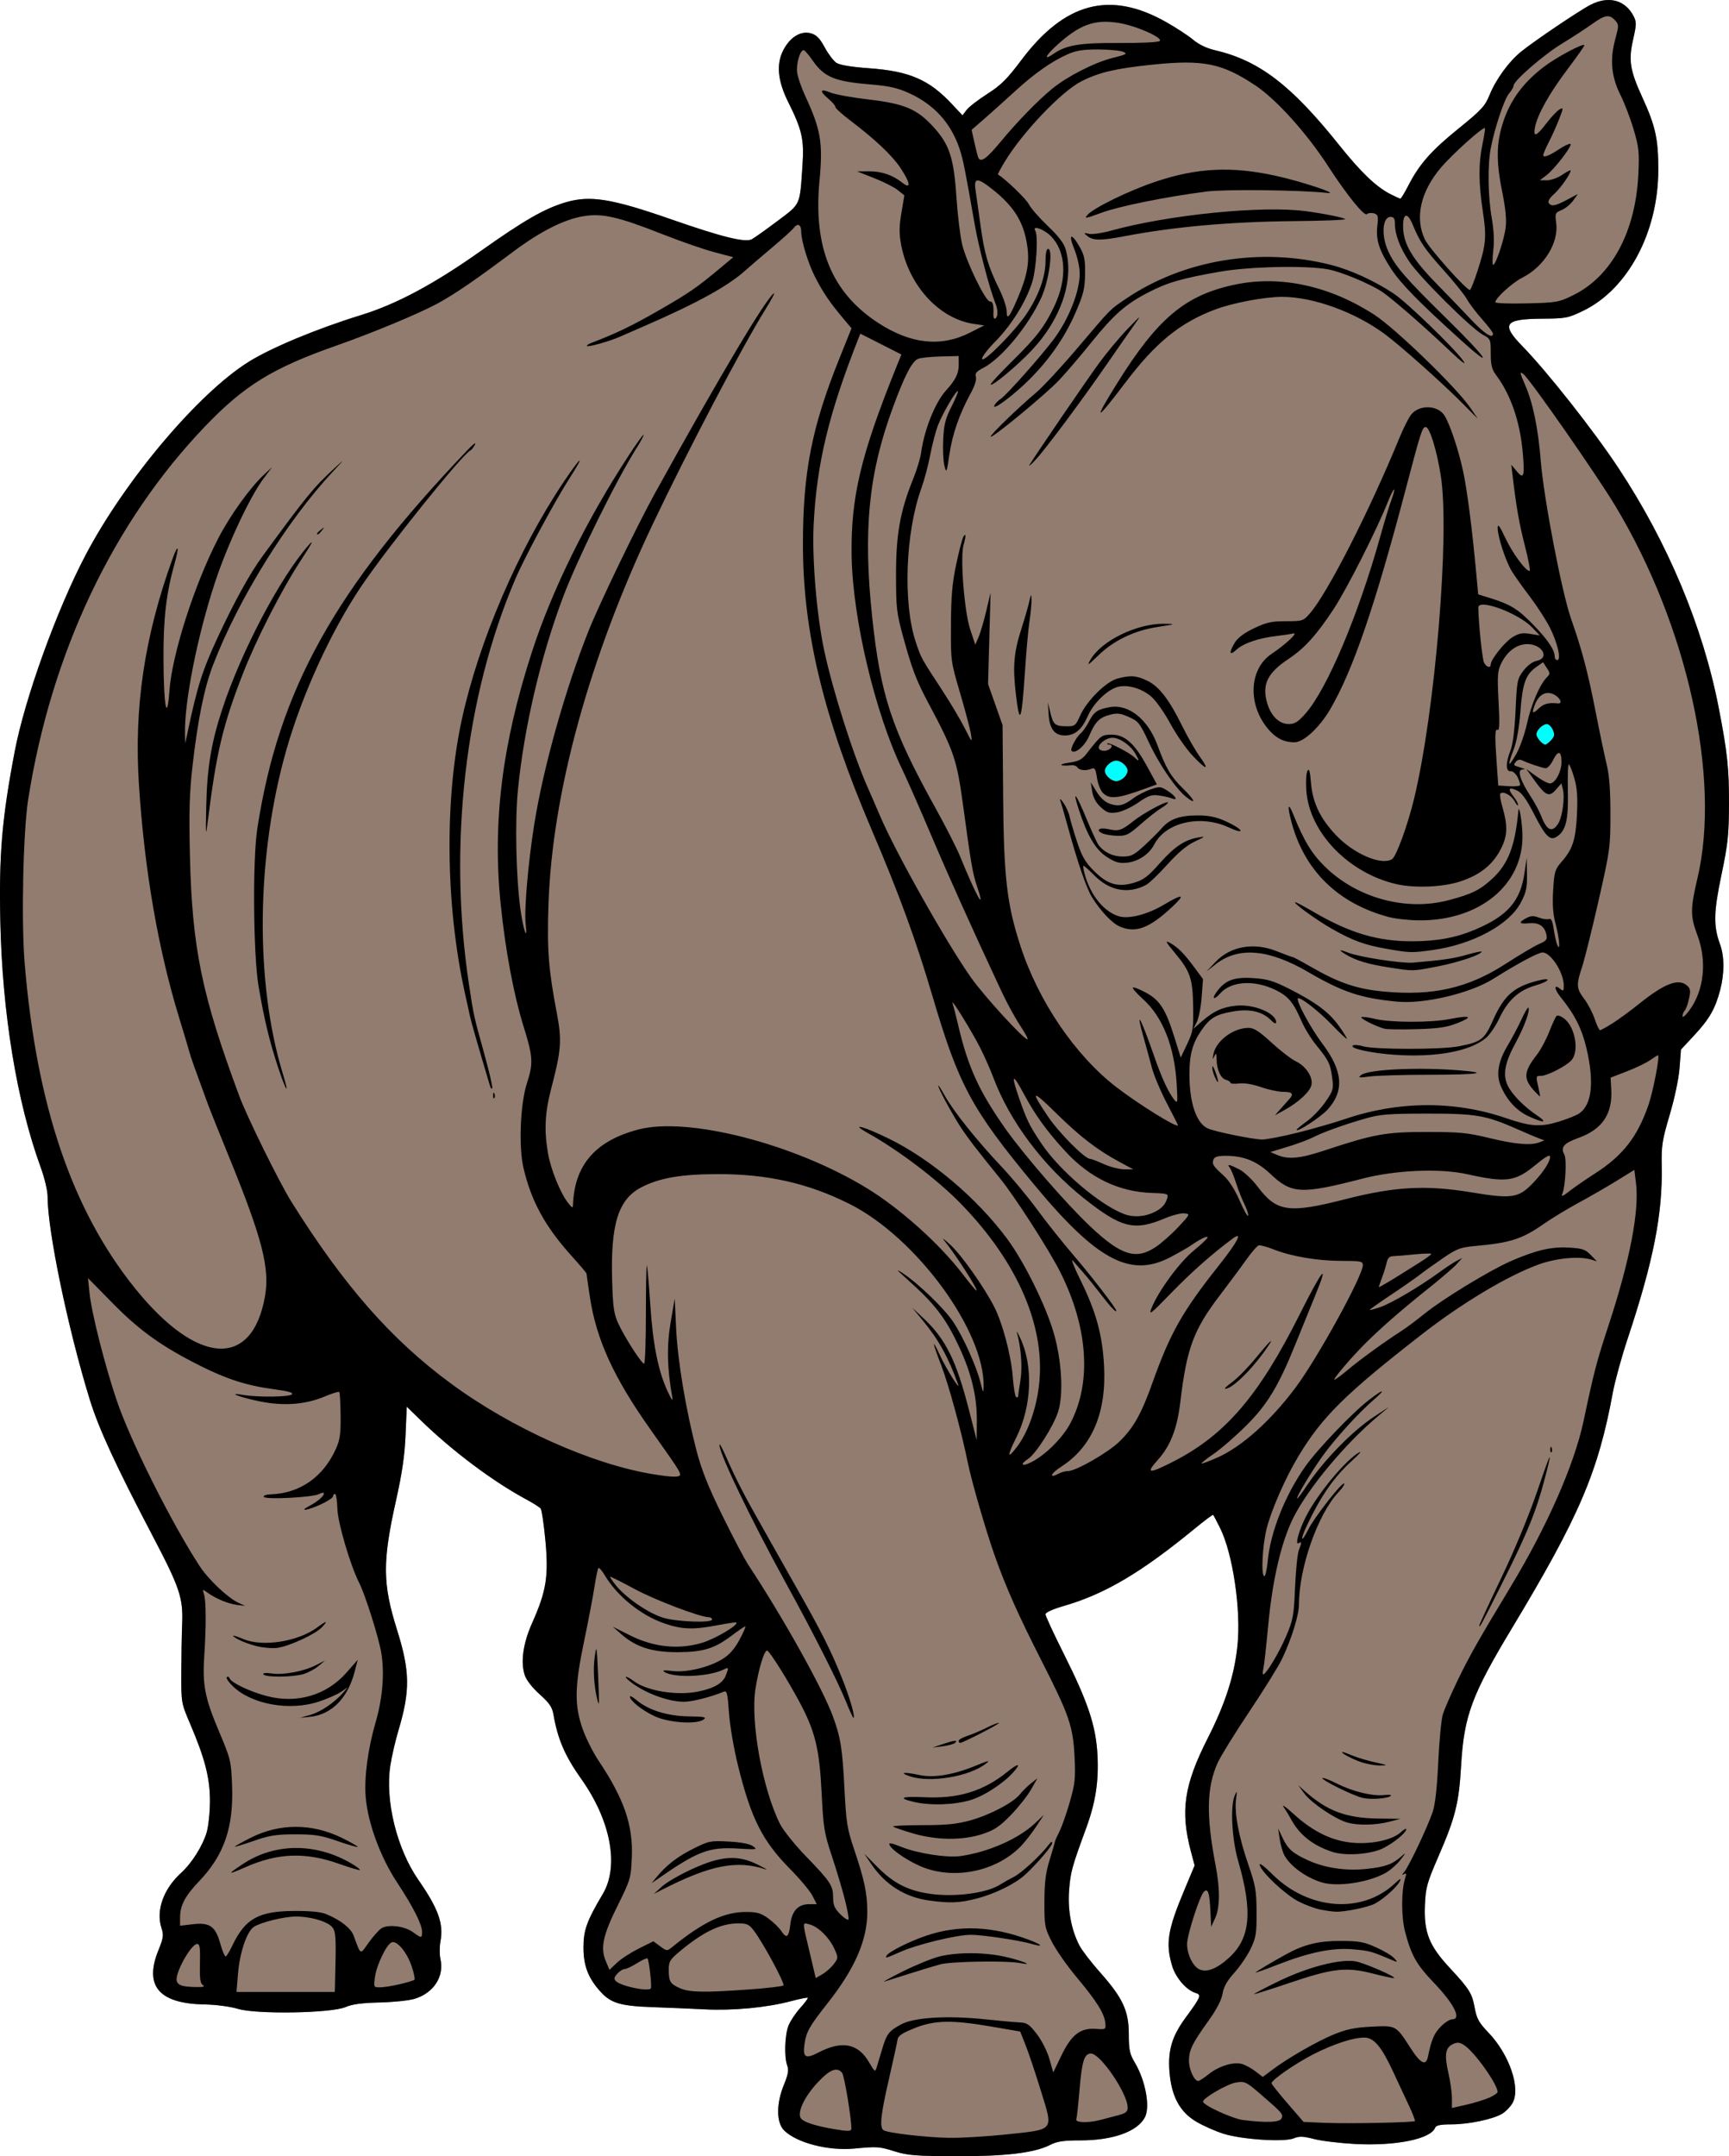 <svg height="302.043" viewBox="0 0 242.307 302.043" width="242.307" xmlns="http://www.w3.org/2000/svg"><g transform="translate(-17.644 -56.975)"><path d="m143.04 358.342c-2.179-.683-2.438-.701-5.7-.394-3.639.343-8.071-.811-9.814-2.553-1.1-1.1-1.108-3.743-.02-6.391.586-1.425.699-2.064.472-2.661-.46-1.209-.354-4.373.189-5.672.268-.641 1.008-1.743 1.645-2.448s1.101-1.334 1.033-1.398c-.069-.064-1.133.15-2.365.475-3.422.904-8.109 1.348-12.091 1.145-1.974-.1-5.245-.239-7.269-.309-4.451-.153-5.826-.549-7.245-2.085-1.778-1.925-2.462-3.67-2.462-6.28 0-2.421.47-3.722 2.703-7.478 2.324-3.91 1.137-10.269-3.01-16.121-2.302-3.249-3.305-5.576-3.903-9.055-.173-1.009-.582-1.603-1.928-2.805-1.025-.915-1.86-1.985-2.088-2.674-.609-1.845-.238-4.47 1.035-7.321 1.977-4.429 2.317-6.518 1.864-11.452-.214-2.325-.516-4.384-.672-4.574-.156-.19-1.042-.753-1.969-1.251-4.694-2.521-10.387-6.784-14.841-11.115l-1.956-1.901-.167 3.947c-.122 2.893-.479 5.344-1.335 9.178-1.919 8.594-1.895 11.667.139 18.129 1.823 5.794 1.861 8.54.194 14.109-.425 1.421-.935 3.625-1.132 4.899-.757 4.881.905 11.666 3.923 16.008 2.783 4.004 3.561 6.153 3.107 8.581-.144.77-.148 1.903-.01 2.517.55 2.44-.917 4.724-3.578 5.567-.765.242-2.974.477-4.91.521-2.506.057-3.889.242-4.8.64-1.982.867-12.475 1.045-15.082.257-1.096-.331-3.078-.591-4.758-.624-6.328-.123-8.421-2.604-6.396-7.586.695-1.71.755-2.127.441-3.078-.818-2.478.251-5.496 2.753-7.773 1.476-1.343 2.99-3.738 3.562-5.633.253-.839.463-2.822.466-4.406.007-3.239-.691-5.954-2.795-10.88-1.219-2.855-1.23-2.916-1.219-7.04.006-2.288.062-5.456.124-7.04.136-3.499-.369-5.001-4.04-12-5.255-10.02-7.658-15.224-8.919-19.316-3.051-9.903-5.906-23.637-5.899-28.383.001-.832-.416-2.603-.97-4.122-3.346-9.168-5.389-21.622-5.66-34.502-.197-9.353.227-14.336 2.02-23.758 1.413-7.426 5.901-19.854 9.937-27.52 5.52-10.484 15.781-22.639 22.835-27.051 3.172-1.984 9.591-4.653 15.757-6.552 4.99-1.537 10.259-4.358 16.819-9.003 6.072-4.3 8.915-5.927 11.882-6.801 3.415-1.006 6.446-.515 14.796 2.398 7.075 2.468 10.349 3.277 11.271 2.783.371-.199 1.989-1.349 3.595-2.556 3.299-2.48 3.123-2.087 3.507-7.807.244-3.632-.058-4.97-1.998-8.852-1.479-2.959-1.704-5.322-.693-7.27.958-1.847 2.464-2.762 3.883-2.359.777.221 1.237.691 1.926 1.97.498.924 1.236 1.897 1.641 2.162.473.31 2.095.579 4.535.753 5.696.406 8.445 1.593 11.665 5.036l1.466 1.567.569-.755c.313-.415 1.621-1.427 2.906-2.248 1.91-1.22 2.776-2.079 4.736-4.693 6.102-8.14 12.45-9.821 20.315-5.379 1.449.818 3.172 1.946 3.828 2.505.736.627 1.869 1.174 2.954 1.425 6.246 1.447 10.72 4.855 17.494 13.324 3.037 3.797 5.167 5.835 7.162 6.853.681.347 1.314.632 1.406.632.092 0 .594-.828 1.115-1.84 1.54-2.994 3.192-4.867 7.033-7.976 3.203-2.592 3.712-3.142 4.342-4.694.898-2.209 2.709-4.694 4.436-6.088 1.913-1.544 8.188-5.773 9.743-6.566 2.512-1.282 4.834-.667 6 1.588.428.827.423 1.171-.043 3.221-.681 2.994-.464 4.369 1.293 8.202 1.834 4 2.231 5.817 2.222 10.155-.018 8.72-4.267 16.676-10.523 19.708-2.125 1.029-2.426 1.087-5.852 1.112-5.19.038-5.688.751-2.682 3.836 3.52 3.613 10.011 11.844 13.488 17.104 6.921 10.47 11.852 22.266 14.045 33.6 1.21 6.254 1.446 8.468 1.43 13.44-.014 4.326-.148 5.594-1.055 9.92-1.105 5.272-1.142 7.159-.19 9.76.609 1.665.615 4.048.018 6.343-.688 2.64-1.514 4.088-3.634 6.367l-1.871 2.01-.193 2.56c-.113 1.498-.684 4.219-1.378 6.56-1.06 3.577-1.179 4.338-1.123 7.2.132 6.734-1.168 13.322-4.772 24.169-.849 2.557-1.782 5.941-2.073 7.52-2.059 11.189-4.723 17.409-14.172 33.087-5.612 9.312-6.698 12.252-7.1 19.224-.301 5.222-.8 7.227-3.148 12.64-1.641 3.784-1.815 4.406-1.919 6.88-.161 3.8.574 5.666 3.454 8.772 2.813 3.034 3.141 3.561 3.532 5.678.269 1.455.595 2.04 1.877 3.37 2.973 3.084 4.609 7.879 3.393 9.939-.31.525-.958 1.187-1.44 1.472-1.308.773-4.678 1.479-7.083 1.484-1.553.003-2.173.129-2.303.466-.61 1.589-5.539 2.588-11.251 2.28-2.112-.114-4.688-.426-5.725-.695-1.523-.394-2.064-.413-2.82-.1-1.353.56-7.246.18-9.856-.636-1.144-.358-2.872-1.123-3.84-1.701-2.319-1.384-3.482-3.572-3.744-7.043-.226-2.984.368-4.943 2.29-7.554 2.111-2.868 2.232-3.169 1.374-3.427-1.283-.386-2.794-2.13-3.289-3.796-.934-3.146-.634-5.022 1.689-10.564l1.465-3.494-.517-1.946c-1.509-5.68-.972-9.323 2.337-15.845 2.487-4.902 3.735-8.776 4.179-12.967.533-5.033-.642-12.959-2.457-16.572-.465-.925-.889-1.731-.942-1.791-.054-.06-1.224.816-2.602 1.946-7.496 6.153-12.582 9.158-18.295 10.808-1.552.449-2.609.924-2.609 1.173 0 .23 1.152 2.716 2.56 5.523 3.417 6.812 4.525 10.141 4.73 14.216.188 3.728-.266 6.64-1.598 10.265-1.979 5.383-2.182 6.122-2.374 8.636-.215 2.809.3 5.566 1.454 7.782.344.66 1.648 2.352 2.897 3.76 3.174 3.576 4.011 5.379 4.011 8.64 0 2.201.12 2.762.854 4 1.49 2.512 2.165 6.174 1.408 7.638-1.037 2.006-4.488 3.242-9.052 3.242-2.354 0-3.261.136-4.238.634-2.201 1.123-6.262 1.608-13.253 1.583-5.542-.02-6.728-.114-8.518-.675z" fill="#917c6f"/><path d="m234.429 158.401c-.585 0-1.469.866-1.469 1.439 0 .467.845 1.439 1.252 1.439.136 0 .509-.288.828-.641.48-.53.517-.78.217-1.439-.2-.439-.573-.799-.828-.799zm-60.35 5.119c-.694 0-1.6.814-1.6 1.439s.905 1.441 1.6 1.441c.327 0 .821-.227 1.098-.504.277-.277.504-.699.504-.938 0-.625-.907-1.439-1.602-1.439z" fill="#0ff"/><path d="m143.04 358.342c-2.179-.683-2.438-.701-5.7-.394-3.639.343-8.071-.811-9.814-2.553-1.1-1.1-1.108-3.743-.02-6.391.586-1.425.699-2.064.472-2.661-.46-1.209-.354-4.373.189-5.672.268-.641 1.008-1.743 1.645-2.448s1.101-1.334 1.033-1.398c-.069-.064-1.133.15-2.365.475-3.422.904-8.109 1.348-12.091 1.145-1.974-.1-5.245-.239-7.269-.309-4.451-.153-5.826-.549-7.245-2.085-1.778-1.925-2.462-3.67-2.462-6.28 0-2.421.47-3.722 2.703-7.478 2.324-3.91 1.137-10.269-3.01-16.121-2.302-3.249-3.305-5.576-3.903-9.055-.173-1.009-.582-1.603-1.928-2.805-1.025-.915-1.86-1.985-2.088-2.674-.609-1.845-.238-4.47 1.035-7.321 1.977-4.429 2.317-6.518 1.864-11.452-.214-2.325-.516-4.384-.672-4.574-.156-.19-1.042-.753-1.969-1.251-4.694-2.521-10.387-6.784-14.841-11.115l-1.956-1.901-.167 3.947c-.122 2.893-.479 5.344-1.335 9.178-1.919 8.594-1.895 11.667.139 18.129 1.823 5.794 1.861 8.54.194 14.109-.425 1.421-.935 3.625-1.132 4.899-.757 4.881.905 11.666 3.923 16.008 2.783 4.004 3.561 6.153 3.107 8.581-.144.77-.148 1.903-.01 2.517.55 2.44-.917 4.724-3.578 5.567-.765.242-2.974.477-4.91.521-2.506.057-3.889.242-4.8.64-1.982.867-12.475 1.045-15.082.257-1.096-.331-3.078-.591-4.758-.624-6.328-.123-8.421-2.604-6.396-7.586.695-1.71.755-2.127.441-3.078-.818-2.478.251-5.496 2.753-7.773 1.476-1.343 2.99-3.738 3.562-5.633.253-.839.463-2.822.466-4.406.007-3.239-.691-5.954-2.795-10.88-1.219-2.855-1.23-2.916-1.219-7.04.006-2.288.062-5.456.124-7.04.136-3.499-.369-5.001-4.04-12-5.255-10.02-7.658-15.224-8.919-19.316-3.051-9.903-5.906-23.637-5.899-28.383.001-.832-.416-2.603-.97-4.122-3.346-9.168-5.389-21.622-5.66-34.502-.197-9.353.227-14.336 2.02-23.758 1.413-7.426 5.901-19.854 9.937-27.52 5.52-10.484 15.781-22.639 22.835-27.051 3.172-1.984 9.591-4.653 15.757-6.552 4.99-1.537 10.259-4.358 16.819-9.003 6.072-4.3 8.915-5.927 11.882-6.801 3.415-1.006 6.446-.515 14.796 2.398 7.075 2.468 10.349 3.277 11.271 2.783.371-.199 1.989-1.349 3.595-2.556 3.299-2.48 3.123-2.087 3.507-7.807.244-3.632-.058-4.97-1.998-8.852-1.479-2.959-1.704-5.322-.693-7.27.958-1.847 2.464-2.762 3.883-2.359.777.221 1.237.691 1.926 1.97.498.924 1.236 1.897 1.641 2.162.473.31 2.095.579 4.535.753 5.696.406 8.445 1.593 11.665 5.036l1.466 1.567.569-.755c.313-.415 1.621-1.427 2.906-2.248 1.91-1.22 2.776-2.079 4.736-4.693 6.102-8.14 12.45-9.821 20.315-5.379 1.449.818 3.172 1.946 3.828 2.505.736.627 1.869 1.174 2.954 1.425 6.246 1.447 10.72 4.855 17.494 13.324 3.037 3.797 5.167 5.835 7.162 6.853.681.347 1.314.632 1.406.632.092 0 .594-.828 1.115-1.84 1.54-2.994 3.192-4.867 7.033-7.976 3.203-2.592 3.712-3.142 4.342-4.694.898-2.209 2.709-4.694 4.436-6.088 1.913-1.544 8.188-5.773 9.743-6.566 2.512-1.282 4.834-.667 6 1.588.428.827.423 1.171-.043 3.221-.681 2.994-.464 4.369 1.293 8.202 1.834 4 2.231 5.817 2.222 10.155-.018 8.72-4.267 16.676-10.523 19.708-2.125 1.029-2.426 1.087-5.852 1.112-5.19.038-5.688.751-2.682 3.836 3.52 3.613 10.011 11.844 13.488 17.104 6.921 10.47 11.852 22.266 14.045 33.6 1.21 6.254 1.446 8.468 1.43 13.44-.014 4.326-.148 5.594-1.055 9.92-1.105 5.272-1.142 7.159-.19 9.76.609 1.665.615 4.048.018 6.343-.688 2.64-1.514 4.088-3.634 6.367l-1.871 2.01-.193 2.56c-.113 1.498-.684 4.219-1.378 6.56-1.06 3.577-1.179 4.338-1.123 7.2.132 6.734-1.168 13.322-4.772 24.169-.849 2.557-1.782 5.941-2.073 7.52-2.059 11.189-4.723 17.409-14.172 33.087-5.612 9.312-6.698 12.252-7.1 19.224-.301 5.222-.8 7.227-3.148 12.64-1.641 3.784-1.815 4.406-1.919 6.88-.161 3.8.574 5.666 3.454 8.772 2.813 3.034 3.141 3.561 3.532 5.678.269 1.455.595 2.04 1.877 3.37 2.973 3.084 4.609 7.879 3.393 9.939-.31.525-.958 1.187-1.44 1.472-1.308.773-4.678 1.479-7.083 1.484-1.553.003-2.173.129-2.303.466-.61 1.589-5.539 2.588-11.251 2.28-2.112-.114-4.688-.426-5.725-.695-1.523-.394-2.064-.413-2.82-.1-1.353.56-7.246.18-9.856-.636-1.144-.358-2.872-1.123-3.84-1.701-2.319-1.384-3.482-3.572-3.744-7.043-.226-2.984.368-4.943 2.29-7.554 2.111-2.868 2.232-3.169 1.374-3.427-1.283-.386-2.794-2.13-3.289-3.796-.934-3.146-.634-5.022 1.689-10.564l1.465-3.494-.517-1.946c-1.509-5.68-.972-9.323 2.337-15.845 2.487-4.902 3.735-8.776 4.179-12.967.533-5.033-.642-12.959-2.457-16.572-.465-.925-.889-1.731-.942-1.791-.054-.06-1.224.816-2.602 1.946-7.496 6.153-12.582 9.158-18.295 10.808-1.552.449-2.609.924-2.609 1.173 0 .23 1.152 2.716 2.56 5.523 3.417 6.812 4.525 10.141 4.73 14.216.188 3.728-.266 6.64-1.598 10.265-1.979 5.383-2.182 6.122-2.374 8.636-.215 2.809.3 5.566 1.454 7.782.344.66 1.648 2.352 2.897 3.76 3.174 3.576 4.011 5.379 4.011 8.64 0 2.201.12 2.762.854 4 1.49 2.512 2.165 6.174 1.408 7.638-1.037 2.006-4.488 3.242-9.052 3.242-2.354 0-3.261.136-4.238.634-2.201 1.123-6.262 1.608-13.253 1.583-5.542-.02-6.728-.114-8.518-.675zm15.68-2.382c6.789-.72 6.55-.417 4.802-6.092-.75-2.435-1.711-5.304-2.135-6.373l-.772-1.945-4.068-.698c-5.551-.953-7.955-.897-10.788.247-1.789.723-2.262 1.058-2.348 1.663-.059.417-.599 2.891-1.2 5.498-1.146 4.975-1.329 6.756-.733 7.124.631.39 6.098 1.018 9.241 1.061 1.672.023 5.272-.195 8-.484zm-21.763-.841c-.01-1.538-.989-7.412-1.296-7.783-.716-.863-1.687-.489-3.383 1.305-1.93 2.041-2.997 4.348-2.362 5.112.417.503 2.043 1.026 4.485 1.444 2.168.371 2.56.359 2.557-.078zm78.972-1.023c.07-.07-.301-1.038-.824-2.152s-1.52-3.249-2.215-4.745c-1.654-3.56-2.703-4.8-4.061-4.8-1.536 0-4.195.864-7.014 2.279-2.464 1.237-5.975 3.653-5.975 4.112 0 .129 1.011 1.402 2.246 2.83l2.246 2.595 2.954.127c3.215.138 12.438-.041 12.643-.246zm-44.09-.158c.616-.164 1.732-.457 2.48-.651 1.1-.285 1.36-.493 1.36-1.084 0-1.955-3.808-7.564-5.136-7.564-.946 0-1.269 1.013-1.607 5.045-.173 2.065-.378 3.935-.456 4.155-.171.486 1.697.541 3.359.099zm25.418-.237c.228-.594.088-.753-3.007-3.422-1.949-1.681-2.144-1.773-3.36-1.594-1.191.176-4.651 2.172-4.651 2.683 0 .496 4.108 2.387 5.6 2.577 3.294.42 5.196.334 5.418-.245zm29.062-2.872c.66-.29 1.2-.654 1.2-.811 0-1.079-3.216-5.595-4.656-6.539-.644-.422-.969-.458-1.588-.176-1.076.49-1.24 1.499-.656 4.019.275 1.186.5 2.784.5 3.549v1.392l2-.454c1.1-.25 2.54-.691 3.2-.98zm-39.281-3.309c1.4-1.112 3.404-1.739 4.604-1.44.46.115 1.317.574 1.905 1.021l1.067.812 1.333-1.001c2.224-1.671 6.323-4.021 8.693-4.985 1.724-.701 2.922-.945 5.201-1.058 3.462-.172 3.435-.187 5.409 2.889 1.484 2.313 2.229 2.691 2.519 1.28.482-2.35.856-3.224 1.782-4.171.553-.566 1.277-1.029 1.608-1.029 1.347 0 .271-2.155-2.545-5.097-2.456-2.565-3.168-3.816-4.042-7.104-.567-2.13-.565-5.83.004-7.609.196-.613.154-.716-.204-.505-.3.176-.273.059.079-.35.631-.734 3.206-6.161 3.961-8.347.359-1.041.618-3.328.79-6.988.14-2.992.429-6.01.641-6.707.212-.697 1.154-2.857 2.092-4.8 1.609-3.332 2.991-5.771 7.349-12.973 5.168-8.54 8.99-17.214 10.293-23.36 1.492-7.04 1.794-8.191 3.517-13.44 2.987-9.095 4.309-15.987 3.817-19.892l-.228-1.812-2.46 1.519c-1.353.835-3.756 2.221-5.34 3.08-1.584.859-3.767 2.181-4.85 2.937-3.091 2.158-4.695 2.678-9.642 3.123-2.076.187-2.568.371-4.48 1.673-1.181.805-2.652 1.856-3.268 2.336-.616.48-2.452 1.761-4.08 2.845-1.628 1.085-2.96 2.029-2.96 2.098 0 .069.688-.116 1.528-.412 1.593-.561 5.485-2.861 8.232-4.864.88-.642 1.96-1.354 2.4-1.582l.8-.415-.8.883c-.44.485-2.168 1.972-3.84 3.303-3.636 2.895-6.526 5.402-8.757 7.599-2.005 1.974-4.818 5.262-4.502 5.262.127 0 .966-.618 1.865-1.374 1.691-1.422 5.132-3.92 7.423-5.388.723-.463 2.236-1.589 3.362-2.501 2.516-2.037 9.112-6.055 12.041-7.334 3.527-1.54 5.678-2.045 8.13-1.906 1.912.108 2.321.244 3.081 1.027l.877.902-.8-.248c-1.642-.509-4.901-.212-7.327.668-4.384 1.59-10.751 5.397-16.472 9.85-10.689 8.319-13.919 11.511-17.249 17.048-1.795 2.985-3.743 7.404-4.42 10.029-.621 2.407-.838 6.749-.338 6.749.151 0 .365-.975.475-2.166.373-4.014 2.441-9.205 5.256-13.193 1.717-2.432 6.565-7.498 8.904-9.303 2.079-1.605 2.523-1.633.686-.043-2.19 1.895-5.417 5.447-7.184 7.905-1.607 2.237-3.802 5.92-3.527 5.92.08 0 .679-.803 1.331-1.785 2.352-3.542 6.403-7.689 9.465-9.691l2.08-1.359-1.44 1.2c-4.664 3.888-9.867 10.11-11.991 14.341-1.673 3.33-2.926 8.686-3.511 15.002-.275 2.964-.586 5.736-.693 6.16-.107.424-.113.772-.014.772.403 0 2.211-3.013 3.21-5.348.979-2.289 1.081-2.844 1.25-6.812.101-2.376.338-4.725.527-5.221.431-1.132.429-1.27-.011-.998-.562.347-.011-1.694.999-3.701 1.604-3.187 5.647-8.049 7.515-9.038.352-.186-.109.338-1.024 1.165-2.532 2.289-4.371 4.927-6.35 9.113-.997 2.108-.819 2.577.202.533.849-1.7 4.757-6.695 5.026-6.425.1.1-.261.648-.802 1.217-2.864 3.014-5.533 10.578-5.533 15.68 0 1.524-1.01 4.787-2.375 7.673-.475 1.003-2.529 4.312-4.566 7.353-2.037 3.041-4.041 6.281-4.454 7.201-1.549 3.451-1.628 7.364-.29 14.358.642 3.354.618 5.943-.069 7.42l-.553 1.19-.089-1.92c-.132-2.844-.326-3.503-.894-3.032-.579.481-2.39 6.062-2.39 7.366 0 1.447.823 3.137 1.729 3.55 1.03.47 2.432-.077 4.129-1.611 3.013-2.722 3.372-6.454 1.305-13.563-.893-3.072-1.134-7.714-.477-9.19.315-.707.335-.649.178.493-.261 1.893.37 5.289 1.691 9.107 1.039 3.004 1.165 3.716 1.183 6.72.018 2.977-.074 3.561-.81 5.12-.457.968-1.482 2.48-2.278 3.361-1.038 1.148-1.513 1.987-1.678 2.967-.152.897-.827 2.198-1.968 3.788-2.278 3.175-2.721 4.078-2.742 5.586-.017 1.202.737 2.858 1.301 2.858.148 0 .812-.432 1.476-.959zm9.761-12.996c4.074-1.981 8.491-3.14 10.733-2.818 1.209.174 6.148 2.329 5.408 2.359-.186.008-1.549-.292-3.028-.666-3.615-.914-5.506-.698-11.439 1.305-2.63.888-4.91 1.613-5.068 1.612-.158-.002 1.369-.808 3.393-1.792zm-3.2-1.238c0-.093 2.437-1.543 4.372-2.601 2.435-1.332 4.487-1.832 7.484-1.825 2.639.006 3.325.127 5.023.89 1.082.486 2.227 1.171 2.544 1.523.575.638.572.638-.703.096-2.487-1.057-2.823-1.145-5.112-1.339-2.842-.24-6.046.415-10.486 2.145-1.717.669-3.122 1.169-3.122 1.111zm9.074-8.819c-.73-.144-2.09-.649-3.023-1.122-1.836-.93-5.194-4.068-5.463-5.105-.104-.4.566.086 1.783 1.294 5.046 5.007 12.524 5.58 17.109 1.311.797-.742.989-.828.732-.329-.427.829-2.31 2.511-3.503 3.128-.99.512-4.234 1.174-5.488 1.121-.452-.019-1.418-.153-2.148-.298zm.204-3.806c-2.233-.679-4.472-2.32-5.269-3.861-.227-.44-.51-1.448-.627-2.24l-.213-1.44.61 1.28c.769 1.613 1.401 2.171 3.589 3.169 2.406 1.097 5.368 1.519 8.335 1.186 2.538-.285 3.467-.628 4.752-1.755.669-.587.65-.52-.14.495-.503.646-1.439 1.47-2.081 1.83-2.41 1.354-6.762 2.004-8.957 1.336zm1.442-4.289c-2.691-.891-4.562-2.372-5.726-4.532-.285-.528-.766-1.32-1.071-1.76s.341.017 1.434 1.016c2.765 2.526 5.54 3.84 8.517 4.031 2.671.171 5.391-.465 6.531-1.527.393-.366.714-.542.714-.392 0 .48-1.715 1.899-3.2 2.648-1.76.887-5.312 1.142-7.2.516zm2.122-4.099c-1.688-.486-5.01-2.729-5.984-4.041l-.884-1.191.933.833c3.13 2.794 5.807 3.789 10.351 3.845l3.062.038-1.6.411c-1.904.49-4.387.534-5.878.105zm2.198-3.441c-1.292-.279-5.905-2.553-5.665-2.793.088-.088 1.003.264 2.033.782 2.223 1.119 5.007 1.793 6.625 1.604.642-.075 1.059-.029.927.103-.387.386-2.706.566-3.92.304zm-.32-5.045c-1.3-.454-2.988-1.386-2.51-1.386.106 0 .747.232 1.425.515.678.283 2.1.704 3.159.935 1.774.386 1.825.42.646.43-.704.006-1.928-.216-2.72-.493zm16.64-19.114c0-.129 1.391-3.141 3.091-6.693 1.818-3.798 3.856-8.7 4.949-11.899 1.921-5.626 2.238-6.299 1.38-2.926-1.356 5.329-2.516 8.232-6.282 15.726-2.928 5.827-3.138 6.214-3.138 5.792zm9.945-24.699c.015-.373.091-.449.193-.193.092.231.081.507-.025.613-.106.106-.182-.083-.168-.42zm-93.631 84.027c.646-2.15.932-2.519 2.671-3.459 1.807-.976 6.491-1.258 11.742-.706 2.108.222 4.331.421 4.94.444.93.035 1.301.296 2.331 1.641.689.9 1.458 2.422 1.758 3.481l.533 1.881 1.136-2.361c1.406-2.922 2.659-3.896 4.816-3.743 1.428.101 1.439.094 1.339-.858-.14-1.327-1.213-3.03-4.032-6.4-1.325-1.584-2.881-3.809-3.458-4.944-1-1.968-1.048-2.228-1.038-5.6.008-2.74.172-4.058.728-5.854.395-1.275.73-2.427.744-2.56.014-.133.299-.778.633-1.432.334-.654.984-2.505 1.445-4.113.743-2.591.82-3.312.673-6.331-.209-4.298-.733-5.824-4.633-13.484-3.235-6.355-4.982-10.272-6.541-14.672-1.228-3.465-3.26-10.469-3.774-13.012-.869-4.297-2.691-10.982-3.716-13.635-1.319-3.415-1.387-4.032-.151-1.361.835 1.803 2.884 5.065 2.485 3.956-1.37-3.81-2.712-6.233-4.964-8.96l-1.453-1.76 1.537 1.44c3.158 2.959 4.631 5.927 6.432 12.96l1.065 4.16.019-2.749c.024-3.374-.772-6.675-2.498-10.357-1.915-4.086-3.389-5.99-7.412-9.572-1.362-1.212-1.48-1.381-.534-.76 2.221 1.459 5.887 4.986 7.133 6.863 1.433 2.158 3.283 6.285 3.844 8.575.336 1.371.396 1.453.42.576.208-7.816-9.423-20.97-18.798-25.674-5.755-2.888-11.466-4.184-18.391-4.176-5.19.006-8.187.517-10.749 1.83-3.272 1.677-4.364 5.165-4.122 13.158.113 3.712.243 4.606.872 5.966.895 1.936 3.253 5.6 3.603 5.6.139 0 .252-3.12.252-6.933s.06-6.873.132-6.8c.073.073.289 2.517.48 5.431.369 5.639 1.129 9.411 2.466 12.247.574 1.218.735 1.401.609.695-.712-3.992-.78-7.136-.222-10.4l.574-3.36.196 4.16c.214 4.54 1.351 11.356 2.854 17.12.713 2.735 1.646 5.078 3.631 9.12 1.469 2.992 3.099 6.088 3.621 6.88 4.89 7.416 10.406 17.288 11.858 21.221 1.092 2.958 1.343 4.52 1.627 10.139.237 4.687.383 5.622 1.293 8.32 1.502 4.454 1.896 6.288 1.909 8.886.02 4.002-1.718 7.993-5.644 12.961-2.447 3.097-2.904 3.905-3.146 5.559-.285 1.951.106 2.198 1.958 1.237 3.293-1.708 5.526-1.275 7.077 1.372.813 1.387.861 1.418 1.081.678.127-.426.469-1.566.76-2.534zm2.886-10.866c1.76-.881 4.058-1.821 5.107-2.088 2.479-.631 6.336-.618 9.23.031 2.376.534 4.246 1.307 2.143.887-1.825-.365-9.643-.247-11.2.169-.792.212-2.741.801-4.331 1.309-1.59.508-3.174 1.007-3.52 1.109-.346.101.811-.536 2.571-1.418zm-2.256-2.228c.346-.559 3.224-2 5.583-2.795 4.506-1.519 9.221-1.333 14.29.564 1.936.724 2.221 1.112.441.598-1.769-.51-6.882-1.272-8.535-1.272-1.961.001-7.465 1.334-9.838 2.384-2.044.904-2.204.947-1.941.521zm5.936-7.712c-3.367-.464-6.109-2.19-8.078-5.083l-1-1.47 1.822 1.836c2.311 2.329 4.337 3.356 7.485 3.794 3.412.474 7.873-.115 9.691-1.28.44-.282 1.326-.779 1.969-1.105 1.097-.556 3.843-3.092 4.899-4.525.276-.374.476-.468.482-.226.01.401-2.205 2.99-3.83 4.476-1.364 1.248-4.214 2.651-6.691 3.295-2.468.641-3.787.698-6.749.289zm-.478-4.514c-1.962-.675-4.76-2.492-5.066-3.291-.125-.325.321-.246 1.647.291 2.289.927 6.421 1.564 8.346 1.287 3.895-.562 8.103-2.418 10.4-4.588l1.247-1.178-1.054 1.6c-.58.88-1.501 2.076-2.047 2.658-3.255 3.465-8.862 4.806-13.472 3.221zm-1.862-4.908c-1.375-.41-2.587-.832-2.693-.938-.106-.106 1.742-.193 4.107-.193 3.358 0 4.824-.145 6.693-.661 2.761-.762 6.066-2.502 6.995-3.683.352-.448 1.043-1.13 1.535-1.515l.895-.701-.915 1.6c-.503.88-1.779 2.485-2.834 3.568-1.572 1.611-2.29 2.09-3.967 2.64-2.805.921-6.481.877-9.815-.116zm.266-4.374c-2.376-.556-1.81-.822 1.417-.667 4.755.229 8.265-.842 11.618-3.544 1.526-1.23 1.975-1.261.949-.067-1.359 1.583-4.106 3.395-6.065 4-2.218.685-5.661.806-7.919.277zm-.646-3.613c-1.563-.534-.767-.628 1.393-.164 2.007.43 4.789-.035 7.887-1.319 1.744-.723 2.063-.789 1.44-.298-2.335 1.839-7.863 2.757-10.72 1.782zm4.64-4.493c1.694-.566 2.175-.617 1.744-.187-.167.167-.952.386-1.744.486l-1.44.182zm2.24-.466c0-.162.54-.47 1.2-.684.66-.214 1.898-.739 2.752-1.166.854-.428 1.61-.72 1.681-.649.127.127-5.068 2.794-5.441 2.794-.105 0-.191-.133-.191-.295zm-15.822-5.546c-1.171-2.883-4.618-9.684-8.297-16.367-5.122-9.305-9.827-19.153-9.369-19.61.056-.056.647 1.159 1.315 2.699s2.109 4.384 3.204 6.32 2.351 4.168 2.791 4.96 2.027 3.6 3.525 6.24c3.452 6.081 4.734 8.633 6.305 12.546 1.118 2.784 1.905 5.535 1.583 5.533-.064-.001-.539-1.045-1.057-2.32zm-71.538 37.601c.121-5.083.058-5.619-.731-6.222-.898-.686-2.987-1.218-4.784-1.218-1.642 0-4.915.802-5.899 1.446-.988.647-1.975 3.549-2.224 6.544l-.214 2.57h6.889 6.889zm57.919 2.781c2.552-.183 4.746-.438 4.875-.568.248-.248-2.785-5.874-4.124-7.653-.677-.899-.975-1.04-2.203-1.04-2.465 0-4.945 1.193-8.257 3.97-1.331 1.116-1.49 1.391-1.486 2.56.006 1.628.214 1.96 1.605 2.563 1.326.575 3.398.611 9.589.167zm-13.711-.136c.186-.186-.234-3.977-.466-4.209-.089-.089-.749.208-1.466.661-.717.453-1.5.823-1.741.823s-.7.291-1.023.648c-.461.509-.503.732-.197 1.04.688.694 4.44 1.489 4.892 1.037zm-62.769-.479c-.375-.237-.465-.903-.413-3.035.053-2.152-.027-2.731-.378-2.731-.897 0-3.233 4.268-2.863 5.231.228.594.797.764 2.694.806 1.024.023 1.301-.056.96-.272zm27.615-.132c1.02-.24 1.935-.516 2.033-.614.098-.098-.07-.924-.373-1.836-.662-1.994-2.066-3.697-2.811-3.411-.728.279-2.118 3.157-2.353 4.87-.194 1.418-.184 1.438.726 1.433.508-.003 1.758-.201 2.778-.441zm60.806-2.822c.631-.846.633-.901.077-2.132-.71-1.574-2.29-3.124-3.485-3.419-1.049-.259-1.058-.624.098 4.252l.775 3.273.944-.553c.519-.304 1.235-.944 1.591-1.421zm-27.336-2.166 2.045-1.02.951.703c.932.689.965.691 1.686.107 4.335-3.516 7.283-4.916 10.352-4.916 1.544 0 2.083.158 3.126.913.693.502 1.513 1.299 1.822 1.77.73 1.114 1.05.871 1.256-.952.209-1.858 1.097-2.82 2.604-2.82h1.101l-.607-1.19c-.334-.654-1.726-2.321-3.094-3.704-3.908-3.952-5.493-7.081-7.322-14.463-.602-2.429-1.156-5.658-1.28-7.456-.189-2.739-.288-3.142-.732-2.955-1.736.732-4.439 1.416-5.582 1.413-2.259-.006-5.589-1.263-7.571-2.859-1.05-.845-.551-.848.591-.004 1.857 1.373 6.073 2.039 9.018 1.424 2.24-.467 3.425-1.169 3.846-2.276.413-1.085.393-1.149-.254-.827-2.104 1.046-6.942 1.256-8.362.363-.371-.233-.056-.27 1.109-.13 2.021.243 5.199-.525 7.091-1.715.933-.587 1.665-1.43 2.339-2.694.539-1.012.894-1.84.788-1.84s-.951.573-1.878 1.273c-2.438 1.84-3.996 2.322-7.567 2.339-3.554.017-5.848-.703-7.873-2.473l-1.247-1.09 2.452 1.224c3.318 1.656 6.825 2.01 10.095 1.016 1.838-.558 5.109-2.502 4.774-2.836-.056-.056-1.24.116-2.631.382-3.456.661-5.04.601-7.56-.288-3.25-1.147-6.511-3.794-8.236-6.684-.399-.669-.806-1.137-.904-1.039-.098.098-.35 1.294-.559 2.657-.21 1.363-.862 4.783-1.451 7.599-1.329 6.361-1.373 8.949-.206 12.273.454 1.294 1.466 3.31 2.249 4.48 3.576 5.344 4.843 9.043 4.645 13.562-.125 2.869-.198 3.115-1.956 6.652-2.087 4.201-2.471 5.969-1.698 7.819l.521 1.247 1.033-.983c.568-.541 1.953-1.442 3.078-2.003zm3.278-8.712c.639-.582 2.583-1.699 4.32-2.484 4-1.807 6.289-1.948 9.077-.558.968.482 1.472.782 1.12.665-4.025-1.334-7.732-.618-14.4 2.782l-1.28.653zm-.843-1.225c1.373-1.693 2.974-2.942 5.184-4.043 2.206-1.099 2.419-1.142 4.979-1.008 1.725.091 2.932.32 3.398.647.678.475.555.496-1.956.339-4.208-.263-5.754.323-11.574 4.384l-.672.469zm-.16-22.585c-1.721-.781-3.52-2.198-3.52-2.773 0-.159.43.073.955.515 1.646 1.385 4.339 2.22 7.285 2.259 2.192.029 2.548.102 2.099.435-.968.715-4.825.469-6.819-.435zm-8.104-2.43c-.454-1.848-.592-4.216-.344-5.918.252-1.735.283-1.584.461 2.303.105 2.288.163 4.203.127 4.255-.035.052-.145-.236-.245-.64zm-51.085 34.441c1.789-3.696 3.659-4.727 8.628-4.756 2.237-.013 3.734.134 4.48.441 1.994.822 3.453 1.962 3.84 3.002 1.054 2.832.87 2.742 2.089 1.027.601-.846 1.398-1.751 1.771-2.012.908-.636 3.286-.357 4.481.526 1.146.847 1.26.843 1.257-.044-.005-1.056-1.25-3.52-3.5-6.926-2.361-3.573-4.135-8.417-4.408-12.036-.209-2.764.315-6.676 1.393-10.398.993-3.428 1.274-6.92.787-9.782-.369-2.17-2.252-8.125-3.088-9.763-1.236-2.423-3.003-8.422-3.057-10.379-.031-1.141-.18-2.075-.331-2.075s-.274.151-.274.335c0 .184-.756.687-1.68 1.117-1.845.859-3.217 1.068-1.68.256 1.174-.62 2.08-1.39 2.08-1.768 0-.155-.298-.122-.663.073-.883.473-7.502.818-7.757.405-.112-.181.307-.333.993-.358 4.078-.151 7.322-2.421 9.106-6.37.567-1.255.685-2.093.659-4.669-.017-1.727-.103-3.212-.19-3.299-.087-.087-1.005.198-2.04.634-2.689 1.132-5.742 1.363-9.08.686-2.789-.565-4.776-1.326-2.387-.914 2.038.352 6.492.307 6.869-.069.243-.242-.489-.452-2.517-.722-3.755-.5-6.549-1.388-10.322-3.281-5.396-2.707-8.478-4.906-12.242-8.734l-3.492-3.551.214 2.089c.286 2.789 2.133 10.084 3.803 15.022 1.933 5.716 7.656 17.143 11.64 23.245 1.208 1.85 3.912 4.411 5.388 5.102l.979.459-1.12-.137c-1.233-.151-2.943-.855-4.123-1.698-.751-.537-.759-.533-.518.227.294.925.306 4.475.03 8.643-.268 4.06.085 5.861 2.079 10.579 1.622 3.837 1.687 4.108 1.818 7.501.227 5.89-1.098 9.761-4.597 13.431-2.006 2.104-2.69 3.406-2.69 5.121v1.133l1.751-.206c2.422-.285 3.209.272 3.9 2.757.291 1.045.638 1.833.771 1.75.134-.083.561-.807.95-1.611zm1.477-11.36c4.437-2.925 10.148-2.957 15.097-.084.762.442 1.324.865 1.249.94-.075.075-1.342-.295-2.815-.821-4.785-1.71-8.664-1.577-13.258.454-2.518 1.114-2.568 1.024-.273-.489zm-1.168-2.409c0-.066 1.009-.627 2.241-1.248 4.03-2.029 8.54-2.029 12.705.002 1.316.642 2.338 1.222 2.271 1.289-.067.067-1.341-.302-2.829-.82-2.297-.8-3.191-.942-5.907-.942-2.698 0-3.615.144-5.84.919-1.452.505-2.64.865-2.64.8zm10.598-18.462c1.467-.422 3.374-1.719 4.602-3.131l.64-.736-.96.655c-.528.36-1.941.978-3.141 1.373-4.031 1.328-9.301.403-11.951-2.096-.642-.605-1.053-1.206-.914-1.336.139-.13.319-.051.399.174.216.605 2.879 1.867 5.229 2.478 4.229 1.099 8.37-.132 11.165-3.318l1.549-1.766-.435 1.678c-.964 3.715-3.241 6.007-6.269 6.309l-1.392.139zm-6.596-5.661c-.124-.2.316-.246 1.201-.125 1.675.23 4.46-.303 6.183-1.182l1.254-.639-.915.771c-.503.424-1.456.933-2.117 1.131-1.483.444-5.34.475-5.606.044zm-.962-3.959c-.88-.224-2.032-.645-2.56-.934-1.226-.672-.814-.7.73-.051 2.686 1.13 7.636.352 10.309-1.62 1.364-1.006 1.598-1.019.677-.039-.919.978-4.619 2.682-6.276 2.89-.704.089-2-.023-2.88-.247zm82.429 35.429c-.353-1.383-1.167-4.098-1.809-6.034-1.07-3.23-1.188-3.956-1.426-8.8-.305-6.201-.91-8.683-3.121-12.8-1.654-3.081-4.036-6.88-4.488-7.16-.381-.236-1.225 2.479-1.675 5.392-.713 4.613 1.007 14.031 3.45 18.888.443.88 2.059 2.896 3.592 4.48 3.491 3.607 3.848 4.146 3.848 5.807 0 1.086.197 1.541 1.026 2.37.564.564 1.075.879 1.135.698s-.18-1.459-.533-2.842zm-18.589-39.154c0-.176-.189-.32-.421-.32-1.231 0-7.624-2.428-10.479-3.98-1.805-.981-3.327-1.739-3.382-1.684-.055.055.339.632.876 1.283 1.46 1.771 4.71 3.95 6.694 4.488 2.021.548 6.713.697 6.713.213zm-4.482-20.32c-.002-.4-.396-.997-4.144-6.288-5.166-7.291-7.604-12.623-8.504-18.589-.259-1.715-.47-3.186-.47-3.269 0-.083-.945-1.2-2.101-2.482-3.703-4.108-5.631-7.631-6.728-12.29-.701-2.98-.455-9.035.485-11.909.899-2.75.844-3.702-.453-7.859-1.408-4.51-2.573-10.733-3.242-17.313-1.153-11.346.219-22.37 4.381-35.198 2.83-8.724 7.69-18.574 13.649-27.663 1.103-1.682 2.006-2.928 2.007-2.767.001.161-.418.953-.932 1.76-2.828 4.446-8.313 15.555-10.363 20.988-3.124 8.279-5.477 18.348-6.32 27.04-.424 4.379-.258 12.197.355 16.64.408 2.958 1.036 4.739.735 2.08-.223-1.963.344-8.552 1.198-13.92 1.274-8.013 4.364-19.006 7.644-27.2 1.566-3.912 6.797-14.735 9.357-19.36 9.042-16.334 15.5-27.179 16.587-27.851.191-.118-.358.916-1.22 2.298-3.216 5.154-10.9 19.799-15.758 30.033-8.948 18.851-14.131 37.797-14.617 53.44-.197 6.319.007 8.907 1.189 15.125.71 3.734.604 5.14-.783 10.43-.901 3.433-1.026 5.876-.467 9.139.383 2.239 1.739 5.579 2.824 6.959.568.722.659.753.679.231.211-5.577 3.154-8.956 9.172-10.532 6.948-1.819 21.854 2.009 32.016 8.223 4.656 2.847 10.176 7.79 13.398 11.995.99 1.293 1.866 2.351 1.946 2.351.348 0-2.926-5.093-4.526-7.04-.362-.44.042-.152.897.64 1.573 1.457 4.742 5.946 6.143 8.702 1.17 2.302 2.351 6.762 2.581 9.749.114 1.48.329 2.766.479 2.859.15.092.273.052.274-.091.001-.142.148-1.158.327-2.256.297-1.828.085-4.657-.501-6.705-.091-.318.137.071.506.863 1.801 3.866 1.569 9.519-.569 13.82-1.345 2.707-1.315 3.174.086 1.337 1.49-1.954 2.66-5.197 3.066-8.499 1.005-8.179-2.9-17.296-10.948-25.562-3.227-3.314-8.687-7.466-12.929-9.83-2.802-1.562-.723-1.025 2.88.743 5.888 2.891 12.31 8.323 16.506 13.963 2.403 3.23 5.418 9.307 6.564 13.228 1.135 3.884 1.397 8.66.609 11.077-.663 2.034-3.105 5.862-4.193 6.575-1.22.8-.885 1.142.452.46 1.975-1.008 4.36-3.376 5.44-5.402 3.041-5.705 2.526-13.469-1.409-21.26-1.581-3.13-6.348-10.539-8.423-13.092-3.321-4.085-4.718-5.914-5.694-7.454-1.242-1.959-2.972-5.19-2.964-5.535.003-.137.411.487.907 1.386 1.184 2.148 4.5 6.303 7.889 9.885 1.498 1.584 3.767 4.307 5.041 6.051s3.613 4.679 5.197 6.523c2.433 2.831 5.908 7.345 5.917 7.685.009.333-.82-.546-2.143-2.273-.837-1.092-1.907-2.418-2.379-2.946s-1.163-1.32-1.537-1.76.102.784 1.056 2.72c2.172 4.408 3.052 7.607 3.29 11.959.358 6.568-1.68 11.371-6 14.144-1.529.981-1.785 1.741-.323.958.35-.187.922-.341 1.271-.341 1.101 0 5.586-2.567 7.187-4.114 1.985-1.918 3.082-3.862 4.632-8.206 2.507-7.027 4.196-10.014 9.304-16.453 2.639-3.327 3.447-4.885 1.973-3.806-2.706 1.981-5.814 4.725-8.584 7.58-2.962 3.054-3.246 3.272-2.794 2.146.949-2.365 3.907-6.39 5.899-8.027 1.071-.88 1.948-1.713 1.95-1.851.003-.281-1.01.203-2.267 1.082-.456.319-1.809 1.091-3.005 1.715-5.576 2.907-10.277.386-19.068-10.226-8.757-10.57-10.538-13.874-14.228-26.4-2.283-7.75-4.693-14.339-8.513-23.275-6.754-15.801-9.628-27.712-9.633-39.925-.004-10.138 1.224-16.422 5.089-26.04l1.72-4.28-1.206-1.433c-1.817-2.159-2.777-3.569-3.869-5.688-.998-1.935-1.977-5.128-1.977-6.448 0-.958-.5-1.212-1.018-.517-.232.311-1.646 1.592-3.142 2.847s-3.152 2.673-3.68 3.152c-2.354 2.135-6.74 4.555-13.92 7.679-1.496.651-3.152 1.374-3.68 1.606-1.409.62-4.405 1.463-4.579 1.29-.082-.083.194-.281.614-.441 3.387-1.289 5.664-2.382 9.244-4.435 4.476-2.568 5.495-3.268 8.92-6.132l1.72-1.438-2.69-.714c-1.48-.393-4.72-1.516-7.202-2.496-6.245-2.466-8.506-2.978-11.153-2.525-2.712.465-6.003 2.13-9.755 4.937-5.345 3.998-8.19 5.948-10.605 7.266-2.563 1.399-9.124 4.13-14.195 5.909-8.929 3.132-12.922 5.585-18.403 11.301-12.907 13.461-21.574 31.726-24.809 52.28-.707 4.489-.979 17.042-.497 22.88 1.647 19.94 6.628 34.622 15.468 45.6 8.697 10.8 16.386 11.304 18.204 1.194.719-3.997-.348-8.137-5.09-19.754-1.329-3.256-2.602-6.424-2.828-7.04-2.026-5.516-2.44-6.682-2.667-7.52-.144-.528-.78-2.651-1.414-4.718-2.973-9.693-4.876-20.704-5.655-32.722-.7-10.791.762-20.664 4.667-31.52.825-2.293 1.037-1.98.341.502-1.184 4.224-1.587 7.673-1.567 13.418.023 6.603.494 9.124.832 4.457.371-5.122 3.494-14.867 6.844-21.353 1.635-3.166 4.433-7.069 6.355-8.864l1.199-1.12-1.201 1.6c-1.938 2.581-5.116 9.385-6.84 14.641-2.473 7.54-4.29 16.766-4.176 21.199l.033 1.28.305-1.44c1.398-6.607 2.073-8.738 4.256-13.44 2.298-4.949 4.501-8.937 6.276-11.36 6.204-8.471 7.141-9.616 10.081-12.319 1.528-1.405 1.523-1.393-.228.48-6.435 6.886-13.214 17.812-16.774 27.039-1.249 3.235-2.158 7.701-2.897 14.219-.427 3.769-.504 6.406-.362 12.48.303 12.977 1.651 19.554 6.907 33.695 1.122 3.019 5.626 12.147 7.354 14.906 7.335 11.707 13.946 19.233 22.295 25.383 8.533 6.286 19.801 11.335 28.402 12.726 2.695.436 3.749.445 3.747.031zm-26.213-53.147c.015-.373.091-.449.193-.193.092.231.081.507-.025.613-.106.106-.182-.083-.168-.42zm-30.089-3.765c-1.235-3.707-2.016-6.946-2.788-11.569-.727-4.353-.832-17.599-.173-21.92 2.972-19.491 10.86-33.673 29.628-53.263.684-.714 1.081-.986.884-.605-.198.381-.472.741-.61.8-1.103.474-11.737 13.708-15.387 19.148-4.189 6.244-8.196 15-10.414 22.753-4.242 14.83-4.447 32.544-.526 45.39.98 3.209.515 2.653-.614-.735zm29.667 2.503c-1.688-5.652-2.605-8.839-2.806-9.752-.136-.616-.469-2.128-.739-3.36-2.697-12.278-2.851-27.071-.398-38.302 2.382-10.909 7.898-23.745 14.3-33.274 2.412-3.59 3.059-4.004.825-.528-2.091 3.253-6.311 11.088-7.63 14.164-7.064 16.478-9.45 37.311-6.507 56.82.652 4.326.685 4.472 2.101 9.556.704 2.528 1.227 4.756 1.162 4.952s-.203.071-.307-.276zm-39.774-39.192c.116-5.381.685-8.844 2.228-13.556 2.667-8.143 8.168-18.575 12.171-23.084.745-.839.375-.122-1.072 2.08-2.745 4.176-6.302 11.126-8.226 16.074-2.791 7.175-3.688 10.968-4.903 20.726-.263 2.111-.287 1.841-.199-2.24zm15.53-38.201c0-.067.252-.318.56-.56.508-.398.519-.387.121.121-.418.533-.681.703-.681.439zm120.123 129.927c7.183-3.696 11.906-9.215 17.579-20.542 3.116-6.222 4.206-7.6 2.266-2.865-.793 1.936-2.022 4.96-2.73 6.72-2.465 6.128-4.008 8.706-6.99 11.681-1.5 1.496-3.555 3.284-4.568 3.973-1.012.689-1.789 1.304-1.726 1.367.063.063 1.071-.315 2.241-.84 3.422-1.535 7.358-5.048 10.868-9.699 3.069-4.067 9.497-15.739 9.497-17.245 0-.539-.286-.596-2.96-.596-3.358-0-7.024-.616-9.518-1.599-.934-.368-1.88-.627-2.104-.575-.223.052-1.03.977-1.792 2.057-.762 1.079-2.365 3.239-3.561 4.8-3.779 4.93-4.737 7.49-5.641 15.057-.449 3.765-1.374 6.153-3.149 8.126-1.777 1.977-1.281 2.016 2.286.18zm8.143-11.084c.727-.527 2.209-2.039 3.294-3.36 2.064-2.515 2.751-3.131 1.52-1.362-2.102 3.019-4.826 5.68-5.815 5.68-.176 0 .275-.431 1.002-.958zm26.364-16.807c.83-.526 1.514-1.033 1.52-1.128.006-.095-1.034-.068-2.31.06-1.276.128-2.641.242-3.034.252-.511.014-.769.27-.907.9-.106.484-.397 1.423-.646 2.086s-.453 1.266-.453 1.338c0 .12 1.955-1.056 5.83-3.509zm-37.133-2.074c.796-.527 2.225-1.787 3.175-2.8 1.702-1.814 1.715-1.843.881-1.94-.466-.054-1.712.266-2.77.711-4.259 1.793-6.075 1.341-11.306-2.812-5.72-4.541-10.403-10.783-12.704-16.931-.376-1.006-1.167-2.801-1.756-3.99-1.115-2.248-4.27-7.371-3.951-6.414.1.301.483 1.809.849 3.352 1.344 5.66 2.897 9.037 6.519 14.181 2.631 3.735 8.588 10.593 11.965 13.773 4.269 4.02 6.363 4.68 9.097 2.869zm-.045-4.968c.972-.503 1.434-1.023 1.701-1.914.178-.594.027-.645-2.121-.714-4.632-.149-8.722-2.103-12.127-5.793-2.618-2.838-4.239-5.075-5.836-8.052-1.62-3.02-1.862-2.846-.702.504 1.092 3.154 1.445 3.874 3.149 6.423 2.536 3.794 8.266 8.66 11.654 9.897 1.321.482 2.924.351 4.281-.351zm12.53-1.01c-.338-.673-.87-2.016-1.181-2.984-.311-.968-.709-1.94-.883-2.16-.442-.559-.089-.5 1.32.219.667.34 1.825 1.429 2.573 2.42 2.69 3.563 4.332 3.794 12.376 1.742 6.87-1.752 11.228-1.988 17.527-.948 5.834.963 6.682.826 8.815-1.429 1.357-1.435 2.271-2.861 2.271-3.544 0-.378-.635-.021-2.066 1.162-2.808 2.32-4.087 2.492-9.537 1.279-3.805-.847-9.998-.591-14.638.605-8.695 2.241-9.971 2.174-12.986-.677-1.859-1.758-3.72-2.507-6.231-2.507-1.09 0-1.57.143-1.71.509-.245.638-.074.912 1.406 2.249.758.684 1.581 1.969 2.26 3.527.588 1.348 1.12 2.296 1.183 2.107.063-.189-.162-.895-.5-1.568zm49.122-4.354c3.91-2.505 5.965-5.151 7.509-9.67.646-1.89 1.598-6.88 1.312-6.88-.08 0-.574.305-1.097.677-.523.372-1.985 1.078-3.249 1.567l-2.299.891.093 1.668c.191 3.433-1.268 5.58-4.607 6.778-2.059.738-2.539 1.309-1.964 2.337.343.613.155 4.395-.27 5.44-.21.516-.019.45 1.005-.347.695-.542 2.301-1.649 3.568-2.461zm-66.65-1.613c-3.138-1.692-5.526-3.53-8.907-6.856-3.417-3.361-3.647-3.246-1.083.541 1.53 2.259 5.136 5.883 5.855 5.884.176 0 1.04.328 1.92.729s2.176.733 2.88.739l1.28.011zm28.774-1.617c6.896-2.283 8.528-2.578 14.292-2.577 4.651 0 5.706.104 8.857.869 3.593.873 5.794 1.05 6.983.561l.64-.263-.64-.224c-.352-.123-1.758-.718-3.125-1.322-4.459-1.971-5.788-2.2-12.715-2.193-5.427.006-6.553.097-8.64.698-3.05.878-5.878 1.896-7.343 2.644-.63.321-2.223.912-3.541 1.312l-2.396.728.96.41c1.556.664 3.203.505 6.668-.642zm-3.89-2.46c2.168-.539 5.205-1.411 6.749-1.937 7.43-2.532 15.329-2.581 22.473-.139 3.499 1.196 4.846 1.293 7.389.533 1.216-.363 2.55-.899 2.965-1.191 1.749-1.231 2.092-4.388.988-9.092-.65-2.767-1.632-4.713-3.626-7.186-.928-1.15-.956-1.893-.043-1.135.417.346.488.278.488-.466 0-1.822-1.809-4.648-2.976-4.648-.608 0-3.375 1.481-6.932 3.708-3.225 2.02-9.674 3.544-13.452 3.179-5.128-.495-7.612-1.323-12.478-4.156-5.53-3.22-9.758-3.574-12.943-1.085l-1.3 1.016 1.272-1.338c2.096-2.204 5.37-2.784 8.549-1.512 1.138.455 2.154.828 2.256.828s1.227.6 2.498 1.332c4.001 2.306 6.471 3.145 10.324 3.505 6.854.64 11.788-.489 17.063-3.904 1.874-1.214 3.96-2.45 4.635-2.748 1.071-.472 1.203-.646 1.037-1.363-.273-1.183-1.053-1.681-2.433-1.555-1.402.128-1.526-.105-.382-.717.641-.343 1.026-.359 1.783-.073.531.2 1.161.29 1.399.198.311-.119.497.269.661 1.379.125.85.343 1.833.483 2.185.486 1.219.334-.844-.214-2.893-.367-1.373-.462-2.696-.34-4.722.157-2.593.251-2.907 1.19-3.977 1.544-1.758 1.979-3.111 2.147-6.671.113-2.405.019-3.68-.372-5.024-.288-.991-.63-1.867-.759-1.948s-.196 1.604-.147 3.744c.094 4.108-.283 5.614-1.609 6.425-.904.553-1.554-.113-3.132-3.207-1.028-2.015-1.713-2.973-2.344-3.276-1.182-.569-1.39-.28-.56.775.372.473.671 1.021.664 1.217-.007.196-.222-.029-.479-.501-.46-.847-1.608-1.469-1.996-1.081-.11.11-.002.879.239 1.709.834 2.867.785 4.221-.221 6.144-1.149 2.195-2.984 3.623-5.784 4.502-2.439.765-6.328.908-8.833.325-6.714-1.563-12.177-7.239-12.595-13.086-.087-1.215-.018-2.459.153-2.764.234-.417.357.002.499 1.686.232 2.769 1.285 4.965 3.506 7.314 2.484 2.626 6.383 4.293 7.857 3.358.596-.378 2.208-4.814 3.1-8.529 2.951-12.295 4.999-37.012 3.737-45.12-.559-3.595-1.57-6.88-2.116-6.88-.486 0-.651.511-2.75 8.48-4.389 16.666-7.463 25.628-10.663 31.087-1.482 2.529-3.717 4.593-4.973 4.593-1.349 0-2.397-.465-3.378-1.5-3.218-3.395-3.141-8.678.159-10.886 2.002-1.339 3.817-3.05 3.032-2.858-.352.086-1.432.249-2.4.362-2.473.288-4.599 1.022-5.57 1.922-.979.907-1.08.414-.209-1.014.408-.67 1.32-1.349 2.685-2 1.74-.83 2.446-.986 4.467-.986 2.325 0 2.431-.034 3.347-1.077 2.464-2.806 8.33-14.294 12.557-24.592.557-1.358 1.292-2.823 1.632-3.255 1.145-1.456 3.756-1.381 4.702.134.759 1.215 1.951 4.779 2.586 7.731.593 2.758 1.278 8.096 1.877 14.617l.246 2.678 1.76.548c2.791.869 3.865 1.54 6.007 3.758 2.018 2.089 2.953 3.484 2.953 4.403 0 .273.162.496.361.496.592 0 .046-2.406-1.028-4.534-.534-1.059-1.791-3.005-2.792-4.325-1.001-1.32-2.145-2.927-2.541-3.571-.86-1.397-2.004-4.897-1.988-6.084.009-.643.265-.307 1.067 1.402.995 2.119 2.841 4.632 3.403 4.632.14 0-.155-1.587-.657-3.527-.805-3.114-1.231-5.564-1.753-10.073l-.148-1.28.753.909c1.003 1.209 1.15.727.835-2.732-.39-4.277-1.685-8.019-3.707-10.715-.618-.824-.764-1.406-.764-3.047 0-1.982-.025-2.042-1.096-2.619-1.644-.885-8.882-8.079-10.351-10.288-1.315-1.977-1.988-3.784-1.991-5.347-.001-.648-.161-.88-.604-.88-1.145 0-1.329 2.598-.338 4.782.964 2.125 2.43 3.817 8.254 9.529 5.635 5.526 6.857 7.39 1.918 2.926-5.849-5.286-8.347-7.83-9.696-9.877-1.728-2.62-2.224-4.141-1.991-6.108.159-1.345.102-1.565-.456-1.742-.351-.111-.811-.062-1.023.109-.375.304-2.885-2.808-5.372-6.659-2.998-4.641-7.304-9.427-10.242-11.379-4.699-3.124-7.334-3.649-14.538-2.896-5.083.531-7.37 1.069-9.832 2.316-2.789 1.412-8.238 7.123-10.757 11.274-.572.943-.996 1.743-.942 1.778 1.16.741 3.945 3.43 4.313 4.164.271.541 1.473 1.919 2.672 3.063 1.587 1.514 2.274 2.428 2.525 3.36 1.156 4.292-.679 9.692-4.769 14.035-2.101 2.232-5.763 5.266-5.763 4.775 0-.147 1.383-1.631 3.073-3.299 3.425-3.379 4.533-4.837 5.896-7.759 1.786-3.827 1.571-7.591-.554-9.716-.979-.979-2.67-1.556-2.165-.739.431.698.146 5.376-.441 7.224-.87 2.74-2.905 6.008-5.171 8.304-1.092 1.107-1.921 2.202-1.842 2.433.197.578 4.588-3.869 6.218-6.299 1.701-2.535 2.665-5.201 2.665-7.372 0-1.087.137-1.748.362-1.748.748 0 .125 4.479-.949 6.831-1.815 3.972-5.59 8.537-8.15 9.853-.952.489-1.174.761-1.02 1.245.121.383-.158 1.265-.731 2.31-1.565 2.852-2.562 5.714-2.98 8.561-.376 2.562-.417 2.655-.695 1.601-.163-.615-.241-2.271-.174-3.68.1-2.104.306-2.926 1.156-4.608.569-1.126.977-2.105.906-2.176-.205-.205-2.1 3.018-2.763 4.7-.331.84-.828 2.718-1.104 4.173-.276 1.455-.846 3.599-1.267 4.765-2.22 6.154-2.582 16.026-.786 21.449.757 2.287.739 2.254 3.776 6.895 1.151 1.76 2.561 4.136 3.133 5.28.99 1.981 1.03 2.019.842.8-.109-.704-.791-3.296-1.517-5.76-1.313-4.461-1.319-4.502-1.29-9.6.023-3.984.186-5.861.739-8.462.39-1.838.841-3.566 1.001-3.84.377-.644.388-.122.025 1.144-.49 1.71.111 9.347.93 11.808l.72 2.162.465-1.086c.256-.597.737-2.238 1.07-3.646l.605-2.56-.176 6.4-.176 6.4 1.016 2.88 1.016 2.88.081 10.08c.09 11.242.526 14.996 2.415 20.82 2.515 7.754 7.664 15.34 13.429 19.785 3.198 2.466 8.652 5.839 8.652 5.351 0-.057-.707-1.457-1.571-3.11-.864-1.653-1.798-3.87-2.076-4.926-.278-1.056-.791-2.928-1.14-4.16-1.215-4.287-.489-3.039 1.428 2.454 1.117 3.202 1.985 5.083 2.853 6.186.465.591.49.421.328-2.24-.32-5.261-1.966-9.392-4.735-11.88-.867-.78-1.494-1.5-1.394-1.6.101-.101.923.22 1.828.713 1.964 1.069 2.758 2.319 3.999 6.289l.875 2.801.898-1.899c.829-1.753.893-2.165.837-5.361-.067-3.835-.415-4.833-2.588-7.434-1.282-1.534-1.397-1.796-.583-1.328 1.061.61 1.912 1.465 3.231 3.245l1.323 1.785-.189 2.533c-.104 1.393-.411 2.963-.683 3.489l-.494.956 1.171-1.028c1.655-1.453 2.902-2.028 4.832-2.227 2.464-.254 5.61 1.044 5.61 2.316 0 .287-.267.175-.761-.319-1.2-1.2-2.976-1.593-5.328-1.179-2.409.424-3.182.895-4.417 2.69-1.22 1.774-1.652 3.39-1.645 6.159.011 4.02 1.003 6.879 2.62 7.549 1.105.458 6.123 1.483 7.508 1.534.56.021 2.792-.404 4.96-.943zm-.058-.421c0-.087.647-.623 1.437-1.19.79-.568 1.962-1.794 2.603-2.725 1.094-1.588 1.153-1.798.945-3.363-.262-1.976-.483-2.429-2.233-4.577-.73-.897-1.666-2.421-2.08-3.387-1.089-2.543-1.822-3.44-3.501-4.283-3.005-1.51-6.308-1.34-7.862.403-.906 1.017-1.276.828-.482-.246 1.187-1.605 2.431-2.062 5.121-1.881 1.978.133 2.82.388 5.079 1.535 3.658 1.857 5.519 3.247 6.875 5.135.626.871 1.137 1.687 1.137 1.815s-.917-.722-2.038-1.888c-1.91-1.987-4.542-4.036-4.819-3.751-.299.307 1.791 4.174 3.426 6.34 2.887 3.823 3.104 6.63.717 9.245-.949 1.039-4.327 3.241-4.327 2.82zm32.476-1.911c-1.688-.786-3.055-2.288-3.88-4.263-.669-1.602-.347-3.436.994-5.665.595-.989 1.455-2.612 1.911-3.607.456-.995.894-1.743.975-1.663.298.298-.584 2.735-1.777 4.911-1.523 2.779-1.841 4.472-1.123 5.985.594 1.251 2.304 2.993 4.149 4.224 1.545 1.032.888 1.073-1.249.078zm-34.716-1.028c.44-.5.98-1.106 1.2-1.347.681-.744.449-1.032-.83-1.032-.676 0-2.08-.298-3.12-.661-1.174-.411-2.345-.604-3.09-.51-.66.083-1.2.037-1.2-.101s-.286-.327-.636-.419c-.727-.19-1.273-1.4-1.306-2.889-.019-.884-.062-.935-.325-.379-.238.505-.263.437-.115-.32.366-1.869 2.792-3.68 4.93-3.68.746 0 1.488.476 3.229 2.074 1.243 1.141 2.772 2.317 3.399 2.614 1.405.667 2.424 2.213 2.182 3.312-.205.933-1.778 2.399-3.738 3.484l-1.38.764zm35.597-2.459c-1.623-1.732-1.563-2.723.31-5.112.514-.656 1.286-2.089 1.716-3.186.43-1.097.9-2.112 1.044-2.257s.637.031 1.095.391c1.528 1.202 2.104 4.586.99 5.818-.745.824-3.399 2.186-4.261 2.186-.734 0-.74.028-.357 1.68.153.66.247 1.2.208 1.2-.039 0-.374-.324-.745-.72zm-44.825-2.014c-.205-.449-.366-1.062-.358-1.361.008-.3.217.025.466.723.516 1.449.447 1.857-.108.639zm20.513-.263c1.022-.799 8.077-1.124 13.915-.64 4.206.348 2.424.597-4.32.603-3.652.003-7.432.112-8.4.243-1.53.206-1.686.179-1.195-.205zm4.715-2.832c-3.357-.228-6.48-.926-5.86-1.31.181-.112.817-.058 1.414.119 1.593.472 10.957.477 13.392.006 3.147-.608 3.613-.959 4.79-3.609 1.548-3.485 2.888-4.689 6.183-5.559 2.125-.561 1.91.022-.239.647-2.298.668-3.836 2.062-5.005 4.537-.522 1.104-1.371 2.363-1.888 2.798-2.238 1.883-6.994 2.765-12.789 2.371zm-1.44-3.65c-1.146-.296-3.435-1.433-3.252-1.615.098-.098.942.006 1.875.231 2.237.539 7.871.549 10.559.02 2.888-.569 3.326-.323 1.028.577-1.516.594-2.648.761-5.73.847-2.112.058-4.128.032-4.48-.059zm.635-8.583c-2.939-.457-4.684-.982-6.067-1.825-1.097-.669-.954-.76.371-.237 1.534.606 7.47 1.518 9.025 1.386 4.264-.36 5.69-.568 7.572-1.107 1.135-.325 2.064-.52 2.064-.435 0 .412-3.233 1.503-6.101 2.059-3.619.702-3.402.697-6.864.158zm-.315-2.606c-3.132-.552-4.721-1.129-7.655-2.784-2.153-1.214-5.643-3.748-5.162-3.748.124 0 1.244.594 2.487 1.321 5.139 3.001 9.057 4.167 13.948 4.15 3.459-.012 6.111-.509 8.786-1.646 4.562-1.939 6.329-3.987 6.902-8.002l.295-2.063.04 2.283c.033 1.925-.101 2.552-.856 3.997-1.625 3.111-6.761 5.877-12.359 6.656-2.972.413-3.175.408-6.426-.164zm-37.446-3.138c-1.057-.46-2.613-2.1-3.843-4.048-.797-1.263-2.017-4.815-3.456-10.066-.434-1.584-.891-3.168-1.016-3.52-.128-.363.061-.227.438.314.365.525.754 1.389.862 1.92.109.531.578 2.118 1.044 3.526.674 2.04 1.148 2.864 2.334 4.058 1.914 1.927 3.382 2.368 5.641 1.697 1.347-.4 1.962-.865 3.622-2.737 2.065-2.33 3.487-3.278 5.42-3.615 1.014-.177.965-.122-.517.576-1.115.525-2.339 1.551-3.84 3.22-1.212 1.347-2.563 2.637-3.003 2.867-2.481 1.295-5.06.824-7.197-1.313-.766-.766-1.464-1.392-1.552-1.392-.088 0-.011.54.171 1.2.81 2.947 2.678 5.245 4.784 5.886 1.4.426 4.035-.257 6.372-1.653 2.574-1.538 3.005-1.444 1.188.26-3.29 3.083-5.195 3.804-7.451 2.821zm37.673-1.332c-7.125-1.918-11.832-6.552-13.623-13.41-.582-2.229-.428-2.729.289-.941 1.467 3.654 2.595 5.509 4.46 7.329 4.497 4.39 11.342 6.243 17.287 4.68 3.3-.868 4.452-1.439 6.199-3.072 2.185-2.044 3.143-4.563 3.593-9.448.095-1.031.535 1.545.574 3.36.149 6.978-5.994 12.049-14.513 11.979-1.415-.012-3.335-.226-4.266-.477zm-39.478-8.414c-1.575-1.012-2.741-2.997-3.943-6.709-.925-2.857-.351-2.162 1.075 1.302.743 1.803 1.523 3.501 1.735 3.773.787 1.012 1.998 1.585 3.35 1.585 1.204 0 1.596-.196 3.035-1.52.909-.836 2.012-1.936 2.451-2.444 1.114-1.287 2.536-1.796 5.019-1.796 1.607 0 2.587.205 3.989.834 1.022.459 1.931 1.023 2.02 1.253.101.262-.52.105-1.659-.42-3.947-1.82-8.807-.705-10.406 2.388-.713 1.379-2.241 2.402-3.843 2.571-1.079.114-1.613-.041-2.823-.818zm-.529-3.266c-1.131-.454-.549-.913.778-.614 1.415.319 1.845.179 3.483-1.133 1.376-1.102 4.612-2.85 4.845-2.617.078.078-.332.428-.912.777-.58.349-1.89 1.375-2.912 2.28-1.626 1.438-2.027 1.642-3.2 1.624-.738-.011-1.675-.154-2.082-.317zm-.32-3.706c-.662-.612-1.058-1.341-1.191-2.196l-.2-1.28.83 1.337c.547.88 1.194 1.457 1.897 1.689 1.21.399 1.854.238 3.29-.822.553-.408 1.615-.952 2.36-1.209 1.275-.439 1.419-.426 2.431.229 1.133.733 1.477 1.404.524 1.019-.308-.124-1.106-.303-1.773-.398-1.03-.146-1.475.008-2.945 1.02-.972.67-2.279 1.266-2.981 1.36-1.059.142-1.402.027-2.241-.748zm12.013-1.396c-1.466-1.153-3.812-4.565-5.237-7.617-1.291-2.765-1.492-3.022-2.829-3.613-1.195-.529-1.648-.58-2.672-.305-1.484.4-2.042.972-2.901 2.977-.602 1.404-1.974 2.564-2.458 2.08-.243-.243.648-1.937 1.307-2.484.288-.239.802-.98 1.142-1.646.686-1.345 1.186-1.689 2.906-1.999 2.635-.475 5.357 1.701 6.691 5.348 1.174 3.21 1.874 4.396 3.57 6.048 1.648 1.605 1.95 2.366.481 1.21zm-11.71-.597c-.328-.328-.699-1.276-.823-2.105-.187-1.247-.319-1.469-.763-1.28-.767.326-1.722.235-1.984-.189-.124-.2-.497-.335-.829-.299-1.604.171-1.984-.121-.444-.341 1.449-.207 1.902-.433 2.56-1.277 2.01-2.578 2.076-2.629 3.411-2.664 1.881-.049 3.266 1.149 5.005 4.329l1.439 2.632-1.647.601c-3.86 1.408-4.996 1.522-5.924.593zm2.974-2.146c.277-.277.503-.698.503-.937 0-.625-.906-1.44-1.6-1.44-.694 0-1.6.815-1.6 1.44s.906 1.44 1.6 1.44c.327 0 .821-.226 1.097-.503zm1.561-3.381c-.661-1.148-2.176-2.193-3.183-2.195-1.009-.002-2.296 1.131-1.828 1.608.205.209.665.28 1.04.161.713-.226.928-.81.299-.81-.205 0-.3-.073-.211-.162.197-.197 3.119 1.311 3.773 1.947.715.694.743.552.11-.549zm8.013.284c-.87-.924-2.258-2.924-3.084-4.445-.826-1.521-2.005-3.206-2.62-3.747-1.298-1.14-3.178-1.735-4.589-1.452-1.486.297-3.523 2.222-4.365 4.125-.846 1.913-1.804 2.718-3.235 2.718-1.422 0-2.131-.929-2.255-2.957l-.103-1.683.344 1.44c.403 1.689.666 1.909 2.294 1.915 1.142.005 1.259-.087 1.873-1.476.917-2.073 3.625-4.769 5.229-5.206 1.835-.5 2.658-.439 4.209.311 1.639.793 3.054 2.633 4.884 6.352.73 1.483 1.826 3.391 2.436 4.24 1.46 2.033.96 1.966-1.018-.136zm-24.724-8.456c-.477-4.014-.314-5.957.789-9.384.425-1.32.905-2.976 1.066-3.68.265-1.152.297-1.184.32-.32.014.528-.113 1.896-.283 3.04s-.456 4.312-.635 7.04c-.462 7.007-.732 7.717-1.257 3.304zm10.425-4.934c1.543-2.691 6.557-5.129 10.401-5.058 1.633.03 1.592.05-.947.443-3.33.516-6.154 1.873-8.373 4.023-1.444 1.399-1.591 1.479-1.082.592zm-8.485-27.386c1.093-1.754 7.925-11.739 9.679-14.146 1.075-1.475 2.875-3.635 3.999-4.8 2.001-2.072 2.02-2.084.904-.518-.628.88-2.335 3.328-3.793 5.44-3.589 5.196-8.575 11.877-10.031 13.44-.656.704-.997.967-.758.584zm-5.486-3.893c0-.311 3.922-4.103 6.347-6.138.939-.788 3.531-3.578 5.76-6.2 4.945-5.817 4.514-5.378 6.837-6.956 8.089-5.493 18.879-7.273 28.771-4.747 2.734.698 6.052 2.217 8.772 4.014 1.835 1.213 8.582 7.734 9.743 9.417.498.722-.188.208-1.929-1.444-3.774-3.582-8.253-7.467-9.581-8.311-1.804-1.146-5.599-2.711-7.405-3.053-3.016-.572-10.983-.409-15.118.309-5.441.945-7.414 1.518-10.187 2.957-3.136 1.629-4.775 3.081-8.021 7.109-1.433 1.778-3.403 4.082-4.378 5.119-1.87 1.99-9.612 8.373-9.612 7.925zm17.662-7.37c5.751-9.239 9.631-12.483 16.671-13.937 6.305-1.302 13.209.204 19.427 4.237 2.978 1.932 11.5 10.18 13.432 13l1.084 1.582-2.058-2.075c-2.93-2.955-8.763-8.152-11.013-9.813-4.173-3.081-10.013-5.195-14.349-5.195-2.49 0-6.897.831-9.41 1.774-4.871 1.829-8.305 4.613-12.475 10.116-4.285 5.655-4.696 5.753-1.309.311zm-17.15 3.03c.1-.26.518-.693.929-.962.785-.514 5.678-6.026 7.41-8.345 2.094-2.805 3.629-6.689 3.629-9.18 0-.905-.322-2.348-.769-3.448-.886-2.18-.394-2.33.79-.241.629 1.109.756 1.766.728 3.745-.03 2.046-.222 2.833-1.303 5.331-1.514 3.498-3.613 6.551-6.467 9.408-2.231 2.233-5.251 4.486-4.946 3.691zm13.069-23.733c-.598-.483-.59-.495.209-.326.456.096 1.824-.1 3.04-.436 8.086-2.238 21.212-3.553 27.33-2.739 2.519.335 5.272.887 5.522 1.108.133.117-3.035.244-7.04.282-9.086.087-16.924.785-23.989 2.136-3.172.607-4.298.602-5.073-.024zm-.007-2.99c.904-.999 5.755-3.365 9.465-4.617 5.853-1.976 10.707-2.217 16.96-.842 3.54.778 8.989 2.588 7.2 2.392-3.776-.414-14.321-.536-16.96-.195-5.679.732-12.205 2.05-14.704 2.97-2.269.835-2.481.867-1.962.293zm-9.435 113.58c-.699-1.052-1.862-3.176-2.585-4.72-4.083-8.721-7.385-16.051-9.914-22.008-1.569-3.696-3.376-7.8-4.014-9.12-3.811-7.878-6.966-21.15-7.113-29.92-.138-8.211 1.263-14.116 6.312-26.604l.665-1.644-2.879-1.459-2.879-1.459-.34.863c-4.101 10.405-5.767 17.349-6.198 25.823-.245 4.819.417 12.752 1.474 17.686 1.234 5.755 4.1 14.739 6.201 19.434.394.88 1.113 2.536 1.598 3.68 2.171 5.12 9.342 17.865 12.782 22.72 1.847 2.607 7.365 8.64 7.902 8.64.142 0-.314-.861-1.012-1.912zm83.036-.345c.848-.538 2.496-1.745 3.663-2.683 3.616-2.907 5.579-3.65 6.778-2.564.455.412.497.724.247 1.84-.165.739-.437 1.481-.602 1.648-.166.167-.302.52-.302.783 0 .263.435-.113.967-.836 2.055-2.794 2.486-6.874 1.113-10.522-1.002-2.663-1-3.676.019-8.008 3.302-14.04-1.426-35.397-11.551-52.172-2.658-4.404-11.831-17.555-12.814-18.371-.603-.501-.576-.311.219 1.515 1.083 2.487 1.813 6.042 2.179 10.608.421 5.259 2.95 18.425 4.25 22.122 1.525 4.338 2.357 7.483 3.431 12.977.551 2.816 1.245 6.128 1.543 7.36.386 1.596.541 3.619.539 7.04-.003 4.632-.061 5.058-1.677 12.16-.921 4.048-1.958 8.216-2.306 9.262-.829 2.493-.793 2.982.324 4.458.516.682 1.172 1.942 1.457 2.8s.622 1.559.75 1.559c.127 0 .925-.44 1.773-.978zm-89.094-19.185c-.606-1.803-.844-3.182-1.926-11.178-.891-6.581-1.276-7.719-4.936-14.579-1.631-3.057-2.26-4.709-3.456-9.068-.953-3.473-1.024-4.088-1.027-8.852-.003-5.635.59-8.925 2.417-13.416.498-1.223.995-2.88 1.106-3.684.441-3.204 1.965-7.001 3.474-8.66 1.341-1.473 1.787-2.374 1.787-3.608v-1.225l-2.48.06c-1.364.033-2.798.178-3.187.322-.864.32-1.894 2.303-3.587 6.902-3.377 9.178-4.161 17.139-2.878 29.23 1.17 11.03 2.731 15.738 8.901 26.847 1.407 2.534 2.946 5.558 3.42 6.72 2.285 5.607 3.673 8.058 2.373 4.19zm81.441-8.757c.587-.896.968-3.636.67-4.822l-.21-.835-.772.888c-.948 1.091-1.432.875-3.037-1.355l-1.105-1.536 1.393 1.009c.766.555 1.629 1.009 1.916 1.009.732 0 1.621-1.64 1.621-2.99 0-1.586-.482-1.706-1.173-.292-.327.668-.8 1.178-1.067 1.149-.548-.061-2.461-.705-3.253-1.095-.345-.17-.668-.1-.916.199-.301.363-.29.492.053.6 1.37.435 1.411.458.858.484-.745.035-.307 1.48 1.106 3.649.594.911 1.273 2.161 1.509 2.777.813 2.12 1.545 2.473 2.405 1.16zm-5.674-6.509c-.246-.501-.676-.872-.983-.847-.702.057-.707-1.169-.011-2.924.325-.82.579-2.843.706-5.625.189-4.132.243-4.404 1.105-5.533.547-.717 1.277-1.262 1.84-1.375 1.895-.379.801-2.347-1.305-2.347-1.482 0-2.863 1.039-3.685 2.773-.485 1.023-.53 1.733-.335 5.317.158 2.912.123 4.073-.118 3.924-.403-.249-.43.733-.136 4.881l.207 2.914 1.473.096c.81.053 1.52-.007 1.576-.133.057-.126-.093-.63-.334-1.12zm1.309-7.497c.587-2.68 1.798-5.506 2.78-6.488.485-.485.485-.583-.002-1.327l-.526-.803-.95.676c-1.488 1.059-1.922 2.27-2.217 6.182-.171 2.267-.514 4.219-.936 5.331-.925 2.434-.822 2.685.306.749.53-.908 1.222-2.843 1.545-4.32zm3.403 2.284c.48-.53.517-.78.216-1.44-.2-.439-.573-.799-.828-.799-.585 0-1.47.867-1.47 1.44 0 .467.847 1.44 1.253 1.44.136 0 .509-.289.828-.641zm-34.418-3.736c3.013-3.423 7.406-13.825 10.449-24.743.613-2.2 1.331-4.558 1.595-5.24s.42-1.299.348-1.371c-.072-.072-.462.702-.866 1.72-1.561 3.935-5.762 12.227-7.627 15.054-2.391 3.626-4.058 5.467-6.293 6.95-2.946 1.955-3.737 3.558-3.021 6.116.519 1.853 1.691 3.01 3.048 3.01.848 0 1.302-.287 2.367-1.497zm32.73-.743c.659-.614 1.333-.784 2.591-.653.927.097.101-1.146-.933-1.406-1.006-.252-1.853.39-2.334 1.77-.382 1.096-.25 1.153.677.289zm-6.794-6.102c0-.696 1.947-3.142 3.038-3.816.907-.561 1.392-.653 2.484-.475l1.357.221-1.07-1.12c-1.921-2.011-7.565-4.095-7.547-2.787.03 2.22.557 7.267.808 7.736.341.637.93.79.93.242zm-73.01-46.473 2.03-1.025-1.432-.208c-4.877-.708-9.147-5.359-10.221-11.131-.285-1.534-.275-2.522.045-4.426l.412-2.452-.912-.734c-.501-.404-1.992-1.16-3.312-1.68l-2.4-.945 1.641-.012c1.785-.013 3.304.501 4.679 1.582 1.288 1.013 1.174.077-.252-2.072-1.16-1.747-3.565-4.012-7.108-6.694-1.1-.833-2-1.657-2-1.832s-.432-.681-.96-1.126c-1.308-1.1-1.207-1.503.226-.904.652.273 3.051.713 5.33.978 5.068.591 6.843 1.336 9.123 3.83 2.264 2.477 2.874 4.332 3.245 9.864.166 2.487.526 5.457.798 6.601.589 2.475 3.274 8 3.888 8 .429 0 .55.457.491 1.85-.017.402.106.645.275.541.389-.24.392-1.189.007-2.136-.787-1.936-2.334-7.818-2.887-10.975-1.378-7.874-1.635-9.158-2.123-10.627-1.203-3.616-3.573-6.237-7.077-7.826-1.647-.747-2.807-1.006-5.491-1.229-4.985-.414-6.439-1.027-8.076-3.406-.526-.765-1.077-1.391-1.223-1.391-.506 0-1.065 1.937-.905 3.133.089.661.595 2.134 1.126 3.274 2.195 4.716 2.508 6.58 2.004 11.903-.888 9.372 1.742 15.701 8.28 19.931 4.541 2.938 8.749 3.38 12.782 1.344zm73.33.121c0-.162-.684-1.062-1.52-2s-1.798-2.21-2.138-2.826-1.807-2.442-3.26-4.057c-2.651-2.947-3.346-3.967-4.32-6.343-.763-1.859-1.412-1.685-1.36.366.059 2.338 1.306 4.423 4.75 7.938 1.589 1.622 3.648 3.759 4.575 4.75 2.035 2.174 3.273 2.995 3.273 2.172zm-66.569-5.069c1.339-3.151 1.655-5.014 1.263-7.448-.516-3.205-1.862-5.337-4.868-7.713-2.107-1.665-2.61-1.639-2.344.125.113.748.422 2.944.687 4.88.553 4.042 1.078 5.842 2.592 8.898.594 1.198 1.08 2.63 1.08 3.184 0 1.367.395.889 1.591-1.925zm77.828-.322c5.357-2.639 8.714-8.86 9.107-16.874.154-3.154.086-3.812-.659-6.335-.457-1.548-1.279-3.7-1.825-4.782-1.289-2.554-1.528-4.974-.768-7.783.54-1.993.539-2.111-.004-2.712-.802-.886-1.412-.79-3.213.506-.867.624-2.757 1.853-4.2 2.732-2.629 1.6-6.816 5.233-6.816 5.914 0 .199-.285.691-.633 1.092-.663.764-2.033 4.875-2.572 7.714-.447 2.355-.38 6.737.148 9.734.297 1.688.37 3.241.213 4.56-.131 1.1-.138 2-.016 2 .365 0 1.551-3.559 1.76-5.28.129-1.062-.03-2.693-.473-4.85-.789-3.846-.842-6.343-.188-8.852.926-3.556 2.784-6.283 5.927-8.702 1.806-1.39 5.754-3.499 5.754-3.074 0 .125-1.082 1.66-2.405 3.413-2.505 3.318-4.167 6.289-4.513 8.066-.285 1.464.191 1.296 1.616-.572.676-.887 1.498-1.756 1.825-1.931.566-.303.563-.235-.062 1.372-.362.93-1.01 2.372-1.44 3.205-.43.833-.782 1.656-.782 1.83 0 .409.837.095 2.234-.839.613-.41 1.305-.745 1.539-.745.526 0-2.156 3.536-3.369 4.44l-.884.66.995.01c.547.006 1.519-.346 2.16-.78s1.165-.704 1.165-.598c0 .48-1.488 2.587-2.352 3.331-.564.486-.86.978-.723 1.2.344.557.891.466 2.572-.427l1.512-.804-.656.922c-.361.507-1.087 1.1-1.614 1.318-.908.376-.948.469-.765 1.802.38 2.771-1.687 6.122-4.725 7.661-1.435.727-3.8 2.874-3.806 3.455-.002.149 1.981.221 4.405.16 4.225-.106 4.496-.154 6.531-1.156zm-13.441-3.358c1.21-3.719 1.305-4.774.753-8.397-.601-3.942-.612-6.726-.038-9.44.242-1.144.391-2.132.331-2.195-.228-.243-4.543 3.624-6.14 5.503-2.896 3.407-3.718 7.091-2.257 10.111.62 1.282 5.783 7.066 6.299 7.058.107-.002.581-1.19 1.053-2.64zm-66.861-18.077c2.405-2.903 5.263-5.842 7.286-7.491 2.128-1.735 5.939-3.674 8.452-4.301 1.982-.494 2.133-.586 1.44-.866-.426-.172-1.999-.316-3.495-.319-2.077-.004-3.078.153-4.236.666-2.282 1.011-4.69 2.707-7.493 5.278-1.387 1.272-3.301 2.989-4.252 3.816l-1.729 1.503.411 1.857c.226 1.021.475 1.965.554 2.097.372.627 1.172.041 3.062-2.24zm7.452-12.361c1.764-1.232 3.718-1.558 9.111-1.52 2.904.021 5.491-.098 5.75-.263.645-.413-3.246-2.149-5.704-2.545-3.44-.554-5.537.221-8.845 3.269-1.508 1.389-1.695 2.025-.311 1.058z"/></g></svg>